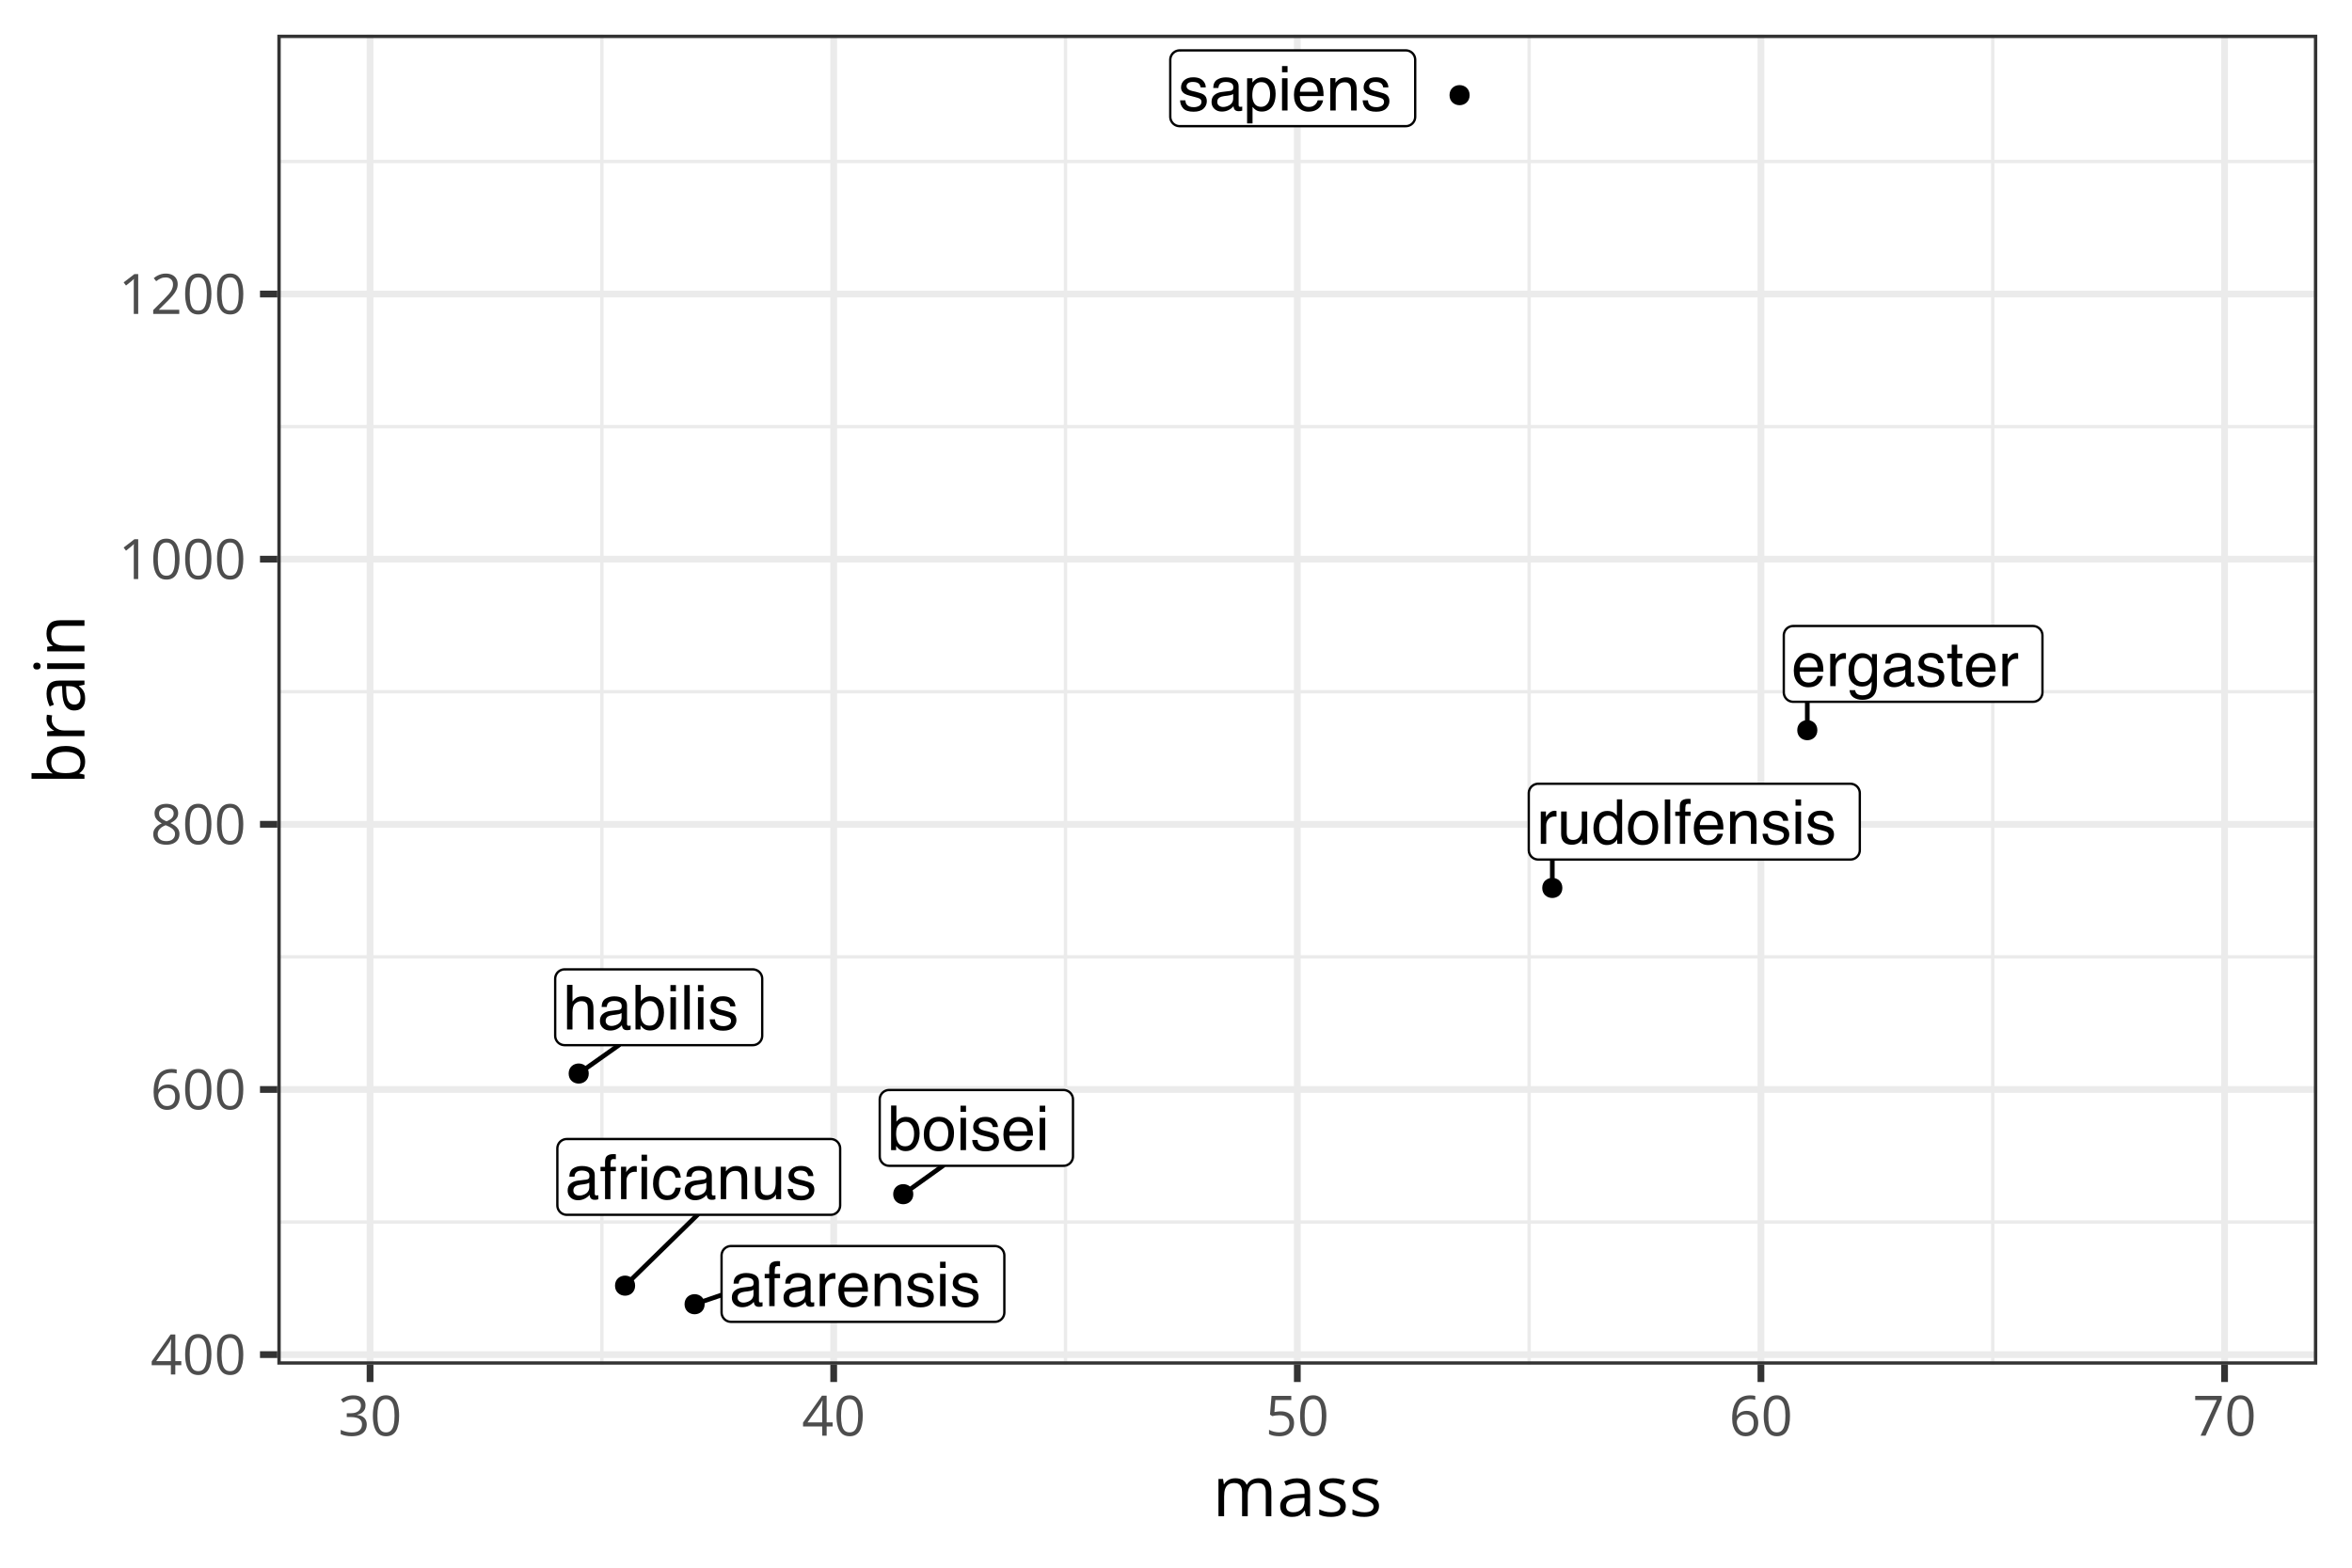 <?xml version="1.0" encoding="UTF-8"?>
<svg xmlns="http://www.w3.org/2000/svg" xmlns:xlink="http://www.w3.org/1999/xlink" width="540pt" height="360pt" viewBox="0 0 540 360" version="1.1">
<defs>
<g>
<symbol overflow="visible" id="glyph0-0">
<path style="stroke:none;" d="M 0.453 0 L 0.453 -10.203 L 8.547 -10.203 L 8.547 0 Z M 7.281 -1.281 L 7.281 -8.922 L 1.734 -8.922 L 1.734 -1.281 Z M 7.281 -1.281 "/>
</symbol>
<symbol overflow="visible" id="glyph0-1">
<path style="stroke:none;" d="M 1.875 -1.984 C 1.875 -1.617 2.004 -1.332 2.266 -1.125 C 2.535 -0.914 2.848 -0.812 3.203 -0.812 C 3.641 -0.812 4.066 -0.914 4.484 -1.125 C 5.18 -1.457 5.531 -2.008 5.531 -2.781 L 5.531 -3.781 C 5.375 -3.688 5.176 -3.602 4.938 -3.531 C 4.695 -3.469 4.461 -3.426 4.234 -3.406 L 3.469 -3.312 C 3.02 -3.25 2.68 -3.148 2.453 -3.016 C 2.066 -2.797 1.875 -2.453 1.875 -1.984 Z M 4.906 -4.5 C 5.188 -4.539 5.379 -4.66 5.484 -4.859 C 5.535 -4.973 5.562 -5.133 5.562 -5.344 C 5.562 -5.77 5.41 -6.078 5.109 -6.266 C 4.805 -6.461 4.367 -6.562 3.797 -6.562 C 3.148 -6.562 2.691 -6.383 2.422 -6.031 C 2.266 -5.832 2.164 -5.547 2.125 -5.172 L 0.953 -5.172 C 0.973 -6.086 1.27 -6.723 1.844 -7.078 C 2.414 -7.43 3.078 -7.609 3.828 -7.609 C 4.703 -7.609 5.414 -7.441 5.969 -7.109 C 6.508 -6.773 6.781 -6.258 6.781 -5.562 L 6.781 -1.281 C 6.781 -1.145 6.805 -1.035 6.859 -0.953 C 6.91 -0.879 7.02 -0.844 7.188 -0.844 C 7.25 -0.844 7.312 -0.848 7.375 -0.859 C 7.445 -0.867 7.523 -0.879 7.609 -0.891 L 7.609 0.031 C 7.41 0.094 7.258 0.129 7.156 0.141 C 7.051 0.148 6.91 0.156 6.734 0.156 C 6.305 0.156 5.992 0.004 5.797 -0.297 C 5.703 -0.461 5.633 -0.691 5.594 -0.984 C 5.332 -0.648 4.961 -0.359 4.484 -0.109 C 4.016 0.129 3.492 0.25 2.922 0.25 C 2.223 0.25 1.656 0.039 1.219 -0.375 C 0.781 -0.789 0.562 -1.316 0.562 -1.953 C 0.562 -2.641 0.773 -3.172 1.203 -3.547 C 1.641 -3.93 2.207 -4.164 2.906 -4.25 Z M 3.859 -7.609 Z M 3.859 -7.609 "/>
</symbol>
<symbol overflow="visible" id="glyph0-2">
<path style="stroke:none;" d="M 1.234 -8.562 C 1.242 -9.082 1.332 -9.461 1.5 -9.703 C 1.789 -10.129 2.352 -10.344 3.188 -10.344 C 3.27 -10.344 3.352 -10.336 3.438 -10.328 C 3.52 -10.328 3.613 -10.32 3.719 -10.312 L 3.719 -9.172 C 3.582 -9.18 3.484 -9.188 3.422 -9.188 C 3.367 -9.195 3.316 -9.203 3.266 -9.203 C 2.891 -9.203 2.664 -9.102 2.594 -8.906 C 2.52 -8.707 2.484 -8.207 2.484 -7.406 L 3.719 -7.406 L 3.719 -6.422 L 2.469 -6.422 L 2.469 0 L 1.234 0 L 1.234 -6.422 L 0.188 -6.422 L 0.188 -7.406 L 1.234 -7.406 Z M 1.234 -8.562 "/>
</symbol>
<symbol overflow="visible" id="glyph0-3">
<path style="stroke:none;" d="M 0.953 -7.438 L 2.141 -7.438 L 2.141 -6.156 C 2.234 -6.406 2.469 -6.707 2.844 -7.062 C 3.227 -7.426 3.672 -7.609 4.172 -7.609 C 4.191 -7.609 4.227 -7.602 4.281 -7.594 C 4.332 -7.594 4.426 -7.582 4.562 -7.562 L 4.562 -6.25 C 4.488 -6.258 4.422 -6.266 4.359 -6.266 C 4.297 -6.273 4.227 -6.281 4.156 -6.281 C 3.531 -6.281 3.047 -6.078 2.703 -5.672 C 2.367 -5.266 2.203 -4.801 2.203 -4.281 L 2.203 0 L 0.953 0 Z M 0.953 -7.438 "/>
</symbol>
<symbol overflow="visible" id="glyph0-4">
<path style="stroke:none;" d="M 4.016 -7.609 C 4.535 -7.609 5.047 -7.484 5.547 -7.234 C 6.047 -6.984 6.422 -6.66 6.672 -6.266 C 6.922 -5.891 7.086 -5.453 7.172 -4.953 C 7.254 -4.609 7.297 -4.062 7.297 -3.312 L 1.844 -3.312 C 1.863 -2.562 2.039 -1.957 2.375 -1.5 C 2.707 -1.039 3.223 -0.812 3.922 -0.812 C 4.578 -0.812 5.098 -1.031 5.484 -1.469 C 5.703 -1.719 5.859 -2.004 5.953 -2.328 L 7.188 -2.328 C 7.156 -2.055 7.047 -1.754 6.859 -1.422 C 6.68 -1.086 6.477 -0.812 6.25 -0.594 C 5.863 -0.227 5.395 0.02 4.844 0.156 C 4.539 0.227 4.195 0.266 3.812 0.266 C 2.895 0.266 2.113 -0.066 1.469 -0.734 C 0.82 -1.41 0.5 -2.359 0.5 -3.578 C 0.5 -4.766 0.82 -5.734 1.469 -6.484 C 2.113 -7.234 2.961 -7.609 4.016 -7.609 Z M 6 -4.312 C 5.945 -4.852 5.832 -5.285 5.656 -5.609 C 5.312 -6.211 4.738 -6.516 3.938 -6.516 C 3.363 -6.516 2.879 -6.305 2.484 -5.891 C 2.098 -5.473 1.895 -4.945 1.875 -4.312 Z M 3.891 -7.609 Z M 3.891 -7.609 "/>
</symbol>
<symbol overflow="visible" id="glyph0-5">
<path style="stroke:none;" d="M 0.922 -7.438 L 2.109 -7.438 L 2.109 -6.375 C 2.453 -6.812 2.82 -7.125 3.219 -7.312 C 3.613 -7.508 4.051 -7.609 4.531 -7.609 C 5.582 -7.609 6.297 -7.238 6.672 -6.5 C 6.879 -6.094 6.984 -5.516 6.984 -4.766 L 6.984 0 L 5.703 0 L 5.703 -4.688 C 5.703 -5.133 5.633 -5.5 5.5 -5.781 C 5.281 -6.25 4.879 -6.484 4.297 -6.484 C 4.004 -6.484 3.758 -6.453 3.562 -6.391 C 3.227 -6.285 2.93 -6.082 2.672 -5.781 C 2.461 -5.531 2.328 -5.273 2.266 -5.016 C 2.203 -4.754 2.172 -4.379 2.172 -3.891 L 2.172 0 L 0.922 0 Z M 3.859 -7.609 Z M 3.859 -7.609 "/>
</symbol>
<symbol overflow="visible" id="glyph0-6">
<path style="stroke:none;" d="M 1.656 -2.328 C 1.695 -1.91 1.801 -1.594 1.969 -1.375 C 2.281 -0.969 2.828 -0.766 3.609 -0.766 C 4.066 -0.766 4.473 -0.863 4.828 -1.062 C 5.18 -1.27 5.359 -1.582 5.359 -2 C 5.359 -2.32 5.219 -2.566 4.938 -2.734 C 4.758 -2.836 4.398 -2.957 3.859 -3.094 L 2.875 -3.344 C 2.238 -3.5 1.77 -3.672 1.469 -3.859 C 0.938 -4.203 0.672 -4.672 0.672 -5.266 C 0.672 -5.973 0.922 -6.539 1.422 -6.969 C 1.93 -7.406 2.613 -7.625 3.469 -7.625 C 4.594 -7.625 5.398 -7.297 5.891 -6.641 C 6.203 -6.223 6.352 -5.773 6.344 -5.297 L 5.172 -5.297 C 5.141 -5.578 5.035 -5.832 4.859 -6.062 C 4.578 -6.395 4.082 -6.562 3.375 -6.562 C 2.906 -6.562 2.547 -6.469 2.297 -6.281 C 2.055 -6.102 1.938 -5.867 1.938 -5.578 C 1.938 -5.254 2.098 -4.992 2.422 -4.797 C 2.598 -4.68 2.867 -4.578 3.234 -4.484 L 4.062 -4.297 C 4.957 -4.078 5.555 -3.863 5.859 -3.656 C 6.348 -3.344 6.594 -2.844 6.594 -2.156 C 6.594 -1.488 6.344 -0.914 5.844 -0.438 C 5.344 0.039 4.578 0.281 3.547 0.281 C 2.441 0.281 1.656 0.031 1.188 -0.469 C 0.727 -0.969 0.484 -1.586 0.453 -2.328 Z M 3.5 -7.609 Z M 3.5 -7.609 "/>
</symbol>
<symbol overflow="visible" id="glyph0-7">
<path style="stroke:none;" d="M 0.922 -7.406 L 2.188 -7.406 L 2.188 0 L 0.922 0 Z M 0.922 -10.203 L 2.188 -10.203 L 2.188 -8.781 L 0.922 -8.781 Z M 0.922 -10.203 "/>
</symbol>
<symbol overflow="visible" id="glyph0-8">
<path style="stroke:none;" d="M 3.781 -7.656 C 4.625 -7.656 5.305 -7.445 5.828 -7.031 C 6.348 -6.625 6.664 -5.926 6.781 -4.938 L 5.562 -4.938 C 5.488 -5.395 5.316 -5.773 5.047 -6.078 C 4.785 -6.379 4.363 -6.531 3.781 -6.531 C 2.988 -6.531 2.422 -6.141 2.078 -5.359 C 1.859 -4.859 1.75 -4.238 1.75 -3.5 C 1.75 -2.75 1.906 -2.117 2.219 -1.609 C 2.531 -1.109 3.023 -0.859 3.703 -0.859 C 4.223 -0.859 4.633 -1.016 4.938 -1.328 C 5.238 -1.648 5.445 -2.082 5.562 -2.625 L 6.781 -2.625 C 6.633 -1.645 6.285 -0.926 5.734 -0.469 C 5.18 -0.008 4.473 0.219 3.609 0.219 C 2.629 0.219 1.848 -0.133 1.266 -0.844 C 0.691 -1.562 0.406 -2.453 0.406 -3.516 C 0.406 -4.816 0.723 -5.832 1.359 -6.562 C 1.992 -7.289 2.801 -7.656 3.781 -7.656 Z M 3.594 -7.609 Z M 3.594 -7.609 "/>
</symbol>
<symbol overflow="visible" id="glyph0-9">
<path style="stroke:none;" d="M 2.172 -7.438 L 2.172 -2.5 C 2.172 -2.125 2.227 -1.812 2.344 -1.562 C 2.57 -1.125 2.988 -0.906 3.594 -0.906 C 4.457 -0.906 5.047 -1.289 5.359 -2.062 C 5.535 -2.477 5.625 -3.051 5.625 -3.781 L 5.625 -7.438 L 6.875 -7.438 L 6.875 0 L 5.688 0 L 5.703 -1.094 C 5.547 -0.812 5.348 -0.57 5.109 -0.375 C 4.629 0.008 4.051 0.203 3.375 0.203 C 2.312 0.203 1.586 -0.148 1.203 -0.859 C 0.992 -1.242 0.891 -1.75 0.891 -2.375 L 0.891 -7.438 Z M 3.875 -7.609 Z M 3.875 -7.609 "/>
</symbol>
<symbol overflow="visible" id="glyph0-10">
<path style="stroke:none;" d="M 0.922 -10.234 L 2.172 -10.234 L 2.172 -6.422 C 2.461 -6.797 2.727 -7.062 2.969 -7.219 C 3.363 -7.477 3.863 -7.609 4.469 -7.609 C 5.551 -7.609 6.285 -7.234 6.672 -6.484 C 6.879 -6.066 6.984 -5.492 6.984 -4.766 L 6.984 0 L 5.688 0 L 5.688 -4.688 C 5.688 -5.227 5.617 -5.629 5.484 -5.891 C 5.254 -6.297 4.828 -6.5 4.203 -6.5 C 3.691 -6.5 3.223 -6.316 2.797 -5.953 C 2.379 -5.598 2.172 -4.926 2.172 -3.938 L 2.172 0 L 0.922 0 Z M 0.922 -10.234 "/>
</symbol>
<symbol overflow="visible" id="glyph0-11">
<path style="stroke:none;" d="M 0.812 -10.234 L 2.031 -10.234 L 2.031 -6.531 C 2.301 -6.883 2.625 -7.156 3 -7.344 C 3.383 -7.531 3.801 -7.625 4.25 -7.625 C 5.176 -7.625 5.926 -7.305 6.5 -6.672 C 7.07 -6.035 7.359 -5.098 7.359 -3.859 C 7.359 -2.68 7.07 -1.703 6.5 -0.922 C 5.938 -0.148 5.148 0.234 4.141 0.234 C 3.578 0.234 3.102 0.098 2.719 -0.172 C 2.488 -0.336 2.238 -0.598 1.969 -0.953 L 1.969 0 L 0.812 0 Z M 4.062 -0.875 C 4.738 -0.875 5.242 -1.141 5.578 -1.672 C 5.922 -2.211 6.094 -2.922 6.094 -3.797 C 6.094 -4.578 5.922 -5.223 5.578 -5.734 C 5.242 -6.254 4.754 -6.516 4.109 -6.516 C 3.535 -6.516 3.035 -6.301 2.609 -5.875 C 2.18 -5.457 1.969 -4.766 1.969 -3.797 C 1.969 -3.098 2.055 -2.531 2.234 -2.094 C 2.555 -1.281 3.164 -0.875 4.062 -0.875 Z M 4.062 -0.875 "/>
</symbol>
<symbol overflow="visible" id="glyph0-12">
<path style="stroke:none;" d="M 0.953 -10.203 L 2.203 -10.203 L 2.203 0 L 0.953 0 Z M 0.953 -10.203 "/>
</symbol>
<symbol overflow="visible" id="glyph0-13">
<path style="stroke:none;" d="M 3.859 -0.812 C 4.691 -0.812 5.258 -1.125 5.562 -1.75 C 5.875 -2.375 6.031 -3.07 6.031 -3.844 C 6.031 -4.531 5.922 -5.094 5.703 -5.531 C 5.348 -6.219 4.738 -6.562 3.875 -6.562 C 3.113 -6.562 2.555 -6.27 2.203 -5.688 C 1.859 -5.102 1.688 -4.398 1.688 -3.578 C 1.688 -2.785 1.859 -2.125 2.203 -1.594 C 2.555 -1.07 3.109 -0.812 3.859 -0.812 Z M 3.922 -7.656 C 4.879 -7.656 5.688 -7.332 6.344 -6.688 C 7.008 -6.051 7.344 -5.113 7.344 -3.875 C 7.344 -2.676 7.051 -1.688 6.469 -0.906 C 5.883 -0.125 4.977 0.266 3.75 0.266 C 2.727 0.266 1.914 -0.078 1.312 -0.766 C 0.707 -1.461 0.406 -2.395 0.406 -3.562 C 0.406 -4.801 0.723 -5.789 1.359 -6.531 C 1.992 -7.281 2.848 -7.656 3.922 -7.656 Z M 3.875 -7.609 Z M 3.875 -7.609 "/>
</symbol>
<symbol overflow="visible" id="glyph0-14">
<path style="stroke:none;" d="M 1.703 -3.625 C 1.703 -2.832 1.867 -2.164 2.203 -1.625 C 2.547 -1.094 3.094 -0.828 3.844 -0.828 C 4.414 -0.828 4.891 -1.07 5.266 -1.562 C 5.641 -2.062 5.828 -2.781 5.828 -3.719 C 5.828 -4.656 5.633 -5.348 5.25 -5.797 C 4.863 -6.254 4.391 -6.484 3.828 -6.484 C 3.191 -6.484 2.676 -6.238 2.281 -5.75 C 1.895 -5.27 1.703 -4.562 1.703 -3.625 Z M 3.594 -7.562 C 4.156 -7.562 4.629 -7.441 5.016 -7.203 C 5.242 -7.066 5.5 -6.828 5.781 -6.484 L 5.781 -10.234 L 6.984 -10.234 L 6.984 0 L 5.859 0 L 5.859 -1.031 C 5.566 -0.57 5.219 -0.238 4.812 -0.031 C 4.414 0.164 3.961 0.266 3.453 0.266 C 2.617 0.266 1.898 -0.082 1.297 -0.781 C 0.691 -1.477 0.391 -2.406 0.391 -3.562 C 0.391 -4.645 0.664 -5.582 1.219 -6.375 C 1.77 -7.164 2.562 -7.562 3.594 -7.562 Z M 3.594 -7.562 "/>
</symbol>
<symbol overflow="visible" id="glyph0-15">
<path style="stroke:none;" d="M 3.547 -7.562 C 4.129 -7.562 4.633 -7.422 5.062 -7.141 C 5.301 -6.973 5.547 -6.734 5.797 -6.422 L 5.797 -7.359 L 6.938 -7.359 L 6.938 -0.609 C 6.938 0.336 6.801 1.082 6.531 1.625 C 6.008 2.633 5.031 3.141 3.594 3.141 C 2.789 3.141 2.113 2.957 1.562 2.594 C 1.02 2.238 0.719 1.68 0.656 0.922 L 1.922 0.922 C 1.984 1.254 2.102 1.508 2.281 1.688 C 2.562 1.969 3.004 2.109 3.609 2.109 C 4.566 2.109 5.195 1.77 5.5 1.094 C 5.676 0.695 5.754 -0.008 5.734 -1.031 C 5.484 -0.656 5.18 -0.375 4.828 -0.188 C 4.484 0 4.02 0.094 3.438 0.094 C 2.633 0.094 1.93 -0.191 1.328 -0.766 C 0.723 -1.336 0.422 -2.285 0.422 -3.609 C 0.422 -4.848 0.723 -5.816 1.328 -6.516 C 1.941 -7.211 2.68 -7.562 3.547 -7.562 Z M 5.797 -3.75 C 5.797 -4.664 5.602 -5.348 5.219 -5.797 C 4.844 -6.242 4.359 -6.469 3.766 -6.469 C 2.891 -6.469 2.289 -6.055 1.969 -5.234 C 1.789 -4.785 1.703 -4.207 1.703 -3.5 C 1.703 -2.664 1.875 -2.031 2.219 -1.594 C 2.562 -1.156 3.02 -0.938 3.594 -0.938 C 4.488 -0.938 5.117 -1.336 5.484 -2.141 C 5.691 -2.598 5.797 -3.133 5.797 -3.75 Z M 3.688 -7.609 Z M 3.688 -7.609 "/>
</symbol>
<symbol overflow="visible" id="glyph0-16">
<path style="stroke:none;" d="M 1.172 -9.516 L 2.438 -9.516 L 2.438 -7.438 L 3.609 -7.438 L 3.609 -6.422 L 2.438 -6.422 L 2.438 -1.562 C 2.438 -1.301 2.52 -1.129 2.688 -1.047 C 2.789 -0.992 2.957 -0.969 3.188 -0.969 C 3.238 -0.969 3.301 -0.969 3.375 -0.969 C 3.445 -0.969 3.523 -0.973 3.609 -0.984 L 3.609 0 C 3.473 0.039 3.328 0.07 3.172 0.094 C 3.016 0.113 2.848 0.125 2.672 0.125 C 2.086 0.125 1.691 -0.023 1.484 -0.328 C 1.273 -0.629 1.172 -1.02 1.172 -1.5 L 1.172 -6.422 L 0.156 -6.422 L 0.156 -7.438 L 1.172 -7.438 Z M 1.172 -9.516 "/>
</symbol>
<symbol overflow="visible" id="glyph0-17">
<path style="stroke:none;" d="M 4.047 -0.844 C 4.629 -0.844 5.113 -1.086 5.5 -1.578 C 5.895 -2.066 6.094 -2.797 6.094 -3.766 C 6.094 -4.359 6.004 -4.867 5.828 -5.297 C 5.504 -6.109 4.91 -6.516 4.047 -6.516 C 3.18 -6.516 2.594 -6.082 2.281 -5.219 C 2.102 -4.758 2.016 -4.172 2.016 -3.453 C 2.016 -2.879 2.102 -2.395 2.281 -2 C 2.602 -1.227 3.191 -0.844 4.047 -0.844 Z M 0.812 -7.406 L 2.031 -7.406 L 2.031 -6.422 C 2.281 -6.754 2.555 -7.016 2.859 -7.203 C 3.273 -7.473 3.77 -7.609 4.344 -7.609 C 5.188 -7.609 5.898 -7.285 6.484 -6.641 C 7.066 -5.992 7.359 -5.07 7.359 -3.875 C 7.359 -2.258 6.938 -1.102 6.094 -0.406 C 5.562 0.031 4.938 0.25 4.219 0.25 C 3.656 0.25 3.188 0.125 2.812 -0.125 C 2.594 -0.258 2.344 -0.492 2.062 -0.828 L 2.062 2.969 L 0.812 2.969 Z M 0.812 -7.406 "/>
</symbol>
<symbol overflow="visible" id="glyph1-0">
<path style="stroke:none;" d=""/>
</symbol>
<symbol overflow="visible" id="glyph1-1">
<path style="stroke:none;" d="M 7.078 -2.125 L 5.703 -2.125 L 5.703 0 L 4.688 0 L 4.688 -2.125 L 0.281 -2.125 L 0.281 -3 L 4.625 -9.188 L 5.703 -9.188 L 5.703 -3.062 L 7.078 -3.062 Z M 4.688 -3.062 L 4.688 -6.047 C 4.688 -6.273 4.688 -6.477 4.688 -6.656 C 4.695 -6.844 4.707 -7.016 4.719 -7.172 C 4.727 -7.336 4.734 -7.492 4.734 -7.641 C 4.742 -7.785 4.75 -7.93 4.75 -8.078 L 4.703 -8.078 C 4.629 -7.91 4.539 -7.734 4.438 -7.547 C 4.332 -7.359 4.227 -7.191 4.125 -7.047 L 1.312 -3.062 Z M 4.688 -3.062 "/>
</symbol>
<symbol overflow="visible" id="glyph1-2">
<path style="stroke:none;" d="M 6.672 -4.578 C 6.672 -3.836 6.613 -3.176 6.5 -2.594 C 6.383 -2.008 6.207 -1.516 5.969 -1.109 C 5.727 -0.703 5.414 -0.395 5.031 -0.188 C 4.645 0.02 4.188 0.125 3.656 0.125 C 2.969 0.125 2.398 -0.055 1.953 -0.422 C 1.516 -0.797 1.188 -1.332 0.969 -2.031 C 0.75 -2.738 0.641 -3.586 0.641 -4.578 C 0.641 -5.555 0.738 -6.395 0.938 -7.094 C 1.133 -7.789 1.453 -8.328 1.891 -8.703 C 2.336 -9.086 2.926 -9.281 3.656 -9.281 C 4.344 -9.281 4.906 -9.094 5.344 -8.719 C 5.789 -8.344 6.125 -7.805 6.344 -7.109 C 6.562 -6.41 6.672 -5.566 6.672 -4.578 Z M 1.688 -4.578 C 1.688 -3.734 1.75 -3.023 1.875 -2.453 C 2.008 -1.891 2.219 -1.469 2.5 -1.188 C 2.789 -0.906 3.176 -0.766 3.656 -0.766 C 4.125 -0.766 4.5 -0.898 4.781 -1.172 C 5.07 -1.453 5.285 -1.875 5.422 -2.438 C 5.555 -3.008 5.625 -3.723 5.625 -4.578 C 5.625 -5.422 5.555 -6.125 5.422 -6.688 C 5.297 -7.25 5.086 -7.672 4.797 -7.953 C 4.516 -8.242 4.133 -8.391 3.656 -8.391 C 3.176 -8.391 2.789 -8.242 2.5 -7.953 C 2.207 -7.672 2 -7.25 1.875 -6.688 C 1.75 -6.125 1.688 -5.422 1.688 -4.578 Z M 1.688 -4.578 "/>
</symbol>
<symbol overflow="visible" id="glyph1-3">
<path style="stroke:none;" d="M 0.719 -3.906 C 0.719 -4.457 0.754 -4.992 0.828 -5.516 C 0.91 -6.047 1.039 -6.535 1.219 -6.984 C 1.406 -7.43 1.656 -7.828 1.969 -8.172 C 2.289 -8.516 2.688 -8.781 3.156 -8.969 C 3.633 -9.164 4.207 -9.266 4.875 -9.266 C 5.062 -9.266 5.258 -9.254 5.469 -9.234 C 5.688 -9.211 5.867 -9.18 6.016 -9.141 L 6.016 -8.25 C 5.859 -8.301 5.68 -8.336 5.484 -8.359 C 5.285 -8.391 5.086 -8.406 4.891 -8.406 C 4.109 -8.406 3.492 -8.234 3.047 -7.891 C 2.609 -7.555 2.289 -7.102 2.094 -6.531 C 1.906 -5.957 1.797 -5.312 1.766 -4.594 L 1.828 -4.594 C 1.961 -4.801 2.129 -4.988 2.328 -5.156 C 2.523 -5.32 2.766 -5.453 3.047 -5.547 C 3.336 -5.648 3.672 -5.703 4.047 -5.703 C 4.578 -5.703 5.039 -5.594 5.438 -5.375 C 5.844 -5.164 6.156 -4.852 6.375 -4.438 C 6.594 -4.02 6.703 -3.52 6.703 -2.938 C 6.703 -2.312 6.582 -1.77 6.344 -1.312 C 6.113 -0.852 5.781 -0.5 5.344 -0.25 C 4.914 0 4.406 0.125 3.812 0.125 C 3.363 0.125 2.953 0.039 2.578 -0.125 C 2.203 -0.301 1.875 -0.555 1.594 -0.891 C 1.32 -1.234 1.109 -1.656 0.953 -2.156 C 0.797 -2.656 0.719 -3.238 0.719 -3.906 Z M 3.797 -0.75 C 4.367 -0.75 4.82 -0.93 5.156 -1.297 C 5.5 -1.66 5.672 -2.207 5.672 -2.938 C 5.672 -3.539 5.52 -4.016 5.219 -4.359 C 4.914 -4.711 4.457 -4.891 3.844 -4.891 C 3.426 -4.891 3.062 -4.801 2.75 -4.625 C 2.445 -4.457 2.207 -4.238 2.031 -3.969 C 1.863 -3.707 1.781 -3.441 1.781 -3.172 C 1.781 -2.898 1.82 -2.617 1.906 -2.328 C 1.988 -2.047 2.113 -1.785 2.281 -1.547 C 2.445 -1.305 2.656 -1.113 2.906 -0.969 C 3.156 -0.82 3.453 -0.75 3.797 -0.75 Z M 3.797 -0.75 "/>
</symbol>
<symbol overflow="visible" id="glyph1-4">
<path style="stroke:none;" d="M 3.656 -9.266 C 4.176 -9.266 4.641 -9.18 5.047 -9.016 C 5.461 -8.848 5.785 -8.602 6.016 -8.281 C 6.242 -7.957 6.359 -7.562 6.359 -7.094 C 6.359 -6.719 6.273 -6.391 6.109 -6.109 C 5.953 -5.836 5.738 -5.598 5.469 -5.391 C 5.195 -5.191 4.898 -5.008 4.578 -4.844 C 4.961 -4.664 5.312 -4.461 5.625 -4.234 C 5.945 -4.016 6.195 -3.75 6.375 -3.438 C 6.562 -3.133 6.656 -2.773 6.656 -2.359 C 6.656 -1.848 6.531 -1.406 6.281 -1.031 C 6.031 -0.656 5.68 -0.367 5.234 -0.172 C 4.797 0.023 4.273 0.125 3.672 0.125 C 3.023 0.125 2.473 0.031 2.016 -0.156 C 1.566 -0.352 1.223 -0.633 0.984 -1 C 0.754 -1.363 0.641 -1.801 0.641 -2.312 C 0.641 -2.738 0.727 -3.102 0.906 -3.406 C 1.094 -3.719 1.332 -3.988 1.625 -4.219 C 1.914 -4.445 2.238 -4.633 2.594 -4.781 C 2.289 -4.945 2.008 -5.133 1.75 -5.344 C 1.5 -5.562 1.301 -5.812 1.156 -6.094 C 1.008 -6.383 0.938 -6.719 0.938 -7.094 C 0.938 -7.562 1.051 -7.957 1.281 -8.281 C 1.52 -8.602 1.844 -8.848 2.25 -9.016 C 2.664 -9.18 3.133 -9.266 3.656 -9.266 Z M 1.656 -2.312 C 1.656 -1.844 1.82 -1.457 2.156 -1.156 C 2.488 -0.852 2.988 -0.703 3.656 -0.703 C 4.281 -0.703 4.766 -0.852 5.109 -1.156 C 5.461 -1.457 5.641 -1.852 5.641 -2.344 C 5.641 -2.656 5.555 -2.926 5.391 -3.156 C 5.234 -3.383 5.008 -3.586 4.719 -3.766 C 4.426 -3.953 4.082 -4.125 3.688 -4.281 L 3.469 -4.359 C 3.082 -4.203 2.754 -4.023 2.484 -3.828 C 2.223 -3.629 2.02 -3.406 1.875 -3.156 C 1.727 -2.914 1.656 -2.633 1.656 -2.312 Z M 3.641 -8.422 C 3.148 -8.422 2.75 -8.301 2.438 -8.062 C 2.125 -7.82 1.969 -7.484 1.969 -7.047 C 1.969 -6.734 2.039 -6.469 2.188 -6.25 C 2.344 -6.031 2.551 -5.844 2.812 -5.688 C 3.07 -5.531 3.363 -5.383 3.688 -5.25 C 4.008 -5.383 4.289 -5.531 4.531 -5.688 C 4.781 -5.852 4.973 -6.047 5.109 -6.266 C 5.254 -6.484 5.328 -6.742 5.328 -7.047 C 5.328 -7.492 5.172 -7.832 4.859 -8.062 C 4.555 -8.301 4.148 -8.422 3.641 -8.422 Z M 3.641 -8.422 "/>
</symbol>
<symbol overflow="visible" id="glyph1-5">
<path style="stroke:none;" d="M 4.5 0 L 3.484 0 L 3.484 -6.469 C 3.484 -6.719 3.484 -6.93 3.484 -7.109 C 3.484 -7.285 3.484 -7.445 3.484 -7.594 C 3.492 -7.738 3.508 -7.891 3.531 -8.047 C 3.395 -7.91 3.27 -7.797 3.156 -7.703 C 3.051 -7.609 2.914 -7.492 2.75 -7.359 L 1.703 -6.516 L 1.156 -7.234 L 3.625 -9.141 L 4.5 -9.141 Z M 4.5 0 "/>
</symbol>
<symbol overflow="visible" id="glyph1-6">
<path style="stroke:none;" d="M 6.609 0 L 0.625 0 L 0.625 -0.875 L 3.078 -3.344 C 3.523 -3.801 3.906 -4.207 4.219 -4.562 C 4.531 -4.926 4.766 -5.281 4.922 -5.625 C 5.086 -5.977 5.172 -6.363 5.172 -6.781 C 5.172 -7.289 5.016 -7.68 4.703 -7.953 C 4.398 -8.234 4 -8.375 3.5 -8.375 C 3.062 -8.375 2.676 -8.297 2.344 -8.141 C 2.008 -7.992 1.664 -7.785 1.312 -7.516 L 0.75 -8.203 C 0.988 -8.41 1.25 -8.594 1.531 -8.75 C 1.82 -8.906 2.129 -9.031 2.453 -9.125 C 2.785 -9.219 3.133 -9.266 3.5 -9.266 C 4.062 -9.266 4.547 -9.164 4.953 -8.969 C 5.367 -8.77 5.688 -8.488 5.906 -8.125 C 6.133 -7.77 6.25 -7.344 6.25 -6.844 C 6.25 -6.363 6.148 -5.914 5.953 -5.5 C 5.766 -5.082 5.492 -4.672 5.141 -4.266 C 4.797 -3.859 4.395 -3.426 3.938 -2.969 L 1.953 -1 L 1.953 -0.953 L 6.609 -0.953 Z M 6.609 0 "/>
</symbol>
<symbol overflow="visible" id="glyph1-7">
<path style="stroke:none;" d="M 6.281 -7 C 6.281 -6.594 6.203 -6.238 6.047 -5.938 C 5.891 -5.645 5.664 -5.398 5.375 -5.203 C 5.094 -5.016 4.758 -4.883 4.375 -4.812 L 4.375 -4.766 C 5.102 -4.672 5.648 -4.438 6.016 -4.062 C 6.379 -3.688 6.562 -3.195 6.562 -2.594 C 6.562 -2.062 6.438 -1.586 6.188 -1.172 C 5.938 -0.766 5.555 -0.445 5.047 -0.219 C 4.535 0.008 3.883 0.125 3.094 0.125 C 2.613 0.125 2.164 0.082 1.75 0 C 1.344 -0.07 0.953 -0.195 0.578 -0.375 L 0.578 -1.344 C 0.953 -1.156 1.363 -1.008 1.812 -0.906 C 2.258 -0.801 2.691 -0.75 3.109 -0.75 C 3.941 -0.75 4.539 -0.914 4.906 -1.25 C 5.281 -1.582 5.469 -2.035 5.469 -2.609 C 5.469 -3.004 5.363 -3.32 5.156 -3.562 C 4.945 -3.812 4.648 -3.992 4.266 -4.109 C 3.879 -4.223 3.414 -4.281 2.875 -4.281 L 1.969 -4.281 L 1.969 -5.156 L 2.891 -5.156 C 3.379 -5.156 3.797 -5.227 4.141 -5.375 C 4.492 -5.52 4.758 -5.723 4.938 -5.984 C 5.125 -6.254 5.219 -6.57 5.219 -6.938 C 5.219 -7.395 5.062 -7.75 4.75 -8 C 4.438 -8.258 4.02 -8.391 3.5 -8.391 C 3.164 -8.391 2.863 -8.352 2.594 -8.281 C 2.332 -8.219 2.082 -8.125 1.844 -8 C 1.613 -7.883 1.383 -7.754 1.156 -7.609 L 0.625 -8.312 C 0.957 -8.57 1.363 -8.797 1.844 -8.984 C 2.32 -9.172 2.867 -9.266 3.484 -9.266 C 4.41 -9.266 5.109 -9.051 5.578 -8.625 C 6.047 -8.195 6.281 -7.656 6.281 -7 Z M 6.281 -7 "/>
</symbol>
<symbol overflow="visible" id="glyph1-8">
<path style="stroke:none;" d="M 3.516 -5.594 C 4.141 -5.594 4.68 -5.484 5.141 -5.266 C 5.598 -5.055 5.953 -4.75 6.203 -4.344 C 6.453 -3.945 6.578 -3.469 6.578 -2.906 C 6.578 -2.281 6.441 -1.738 6.172 -1.281 C 5.898 -0.832 5.508 -0.484 5 -0.234 C 4.5 0.004 3.895 0.125 3.188 0.125 C 2.707 0.125 2.266 0.082 1.859 0 C 1.453 -0.082 1.109 -0.207 0.828 -0.375 L 0.828 -1.359 C 1.129 -1.18 1.492 -1.035 1.922 -0.922 C 2.359 -0.816 2.781 -0.766 3.188 -0.766 C 3.656 -0.766 4.062 -0.836 4.406 -0.984 C 4.758 -1.129 5.031 -1.352 5.219 -1.656 C 5.414 -1.957 5.516 -2.336 5.516 -2.797 C 5.516 -3.41 5.328 -3.879 4.953 -4.203 C 4.578 -4.535 3.988 -4.703 3.188 -4.703 C 2.926 -4.703 2.641 -4.68 2.328 -4.641 C 2.023 -4.598 1.773 -4.551 1.578 -4.5 L 1.047 -4.844 L 1.406 -9.141 L 5.938 -9.141 L 5.938 -8.188 L 2.281 -8.188 L 2.062 -5.438 C 2.219 -5.469 2.422 -5.5 2.672 -5.531 C 2.922 -5.57 3.203 -5.594 3.516 -5.594 Z M 3.516 -5.594 "/>
</symbol>
<symbol overflow="visible" id="glyph1-9">
<path style="stroke:none;" d="M 1.812 0 L 5.562 -8.188 L 0.578 -8.188 L 0.578 -9.141 L 6.672 -9.141 L 6.672 -8.328 L 2.953 0 Z M 1.812 0 "/>
</symbol>
<symbol overflow="visible" id="glyph2-0">
<path style="stroke:none;" d=""/>
</symbol>
<symbol overflow="visible" id="glyph2-1">
<path style="stroke:none;" d="M 10.672 -8.719 C 11.609 -8.719 12.316 -8.473 12.797 -7.984 C 13.273 -7.492 13.516 -6.703 13.516 -5.609 L 13.516 0 L 12.234 0 L 12.234 -5.547 C 12.234 -6.242 12.082 -6.766 11.781 -7.109 C 11.488 -7.453 11.047 -7.625 10.453 -7.625 C 9.629 -7.625 9.031 -7.383 8.656 -6.906 C 8.281 -6.426 8.094 -5.723 8.094 -4.797 L 8.094 0 L 6.797 0 L 6.797 -5.547 C 6.797 -6.016 6.727 -6.398 6.594 -6.703 C 6.469 -7.016 6.27 -7.242 6 -7.391 C 5.738 -7.547 5.41 -7.625 5.016 -7.625 C 4.441 -7.625 3.984 -7.504 3.641 -7.266 C 3.297 -7.035 3.047 -6.691 2.891 -6.234 C 2.742 -5.773 2.672 -5.207 2.672 -4.531 L 2.672 0 L 1.375 0 L 1.375 -8.562 L 2.422 -8.562 L 2.609 -7.359 L 2.688 -7.359 C 2.852 -7.648 3.066 -7.895 3.328 -8.094 C 3.586 -8.301 3.879 -8.457 4.203 -8.562 C 4.523 -8.664 4.867 -8.719 5.234 -8.719 C 5.891 -8.719 6.438 -8.598 6.875 -8.359 C 7.312 -8.117 7.629 -7.75 7.828 -7.25 L 7.906 -7.25 C 8.188 -7.75 8.57 -8.117 9.062 -8.359 C 9.551 -8.598 10.086 -8.719 10.672 -8.719 Z M 10.672 -8.719 "/>
</symbol>
<symbol overflow="visible" id="glyph2-2">
<path style="stroke:none;" d="M 4.578 -8.703 C 5.598 -8.703 6.352 -8.473 6.844 -8.016 C 7.344 -7.555 7.594 -6.828 7.594 -5.828 L 7.594 0 L 6.641 0 L 6.391 -1.266 L 6.328 -1.266 C 6.086 -0.953 5.836 -0.691 5.578 -0.484 C 5.316 -0.273 5.016 -0.113 4.672 0 C 4.336 0.102 3.922 0.156 3.422 0.156 C 2.898 0.156 2.438 0.066 2.031 -0.109 C 1.633 -0.297 1.316 -0.57 1.078 -0.938 C 0.848 -1.312 0.734 -1.785 0.734 -2.359 C 0.734 -3.211 1.07 -3.867 1.75 -4.328 C 2.426 -4.785 3.457 -5.035 4.844 -5.078 L 6.328 -5.141 L 6.328 -5.656 C 6.328 -6.395 6.164 -6.91 5.844 -7.203 C 5.531 -7.504 5.082 -7.656 4.5 -7.656 C 4.051 -7.656 3.625 -7.586 3.219 -7.453 C 2.812 -7.328 2.426 -7.176 2.062 -7 L 1.672 -7.984 C 2.055 -8.18 2.5 -8.348 3 -8.484 C 3.5 -8.629 4.023 -8.703 4.578 -8.703 Z M 6.312 -4.219 L 5 -4.172 C 3.938 -4.129 3.188 -3.953 2.75 -3.641 C 2.312 -3.336 2.094 -2.906 2.094 -2.344 C 2.094 -1.852 2.238 -1.488 2.531 -1.25 C 2.832 -1.02 3.227 -0.906 3.719 -0.906 C 4.477 -0.906 5.098 -1.113 5.578 -1.531 C 6.066 -1.957 6.312 -2.594 6.312 -3.438 Z M 6.312 -4.219 "/>
</symbol>
<symbol overflow="visible" id="glyph2-3">
<path style="stroke:none;" d="M 6.906 -2.344 C 6.906 -1.801 6.77 -1.344 6.5 -0.969 C 6.227 -0.594 5.836 -0.312 5.328 -0.125 C 4.816 0.062 4.211 0.156 3.516 0.156 C 2.91 0.156 2.391 0.109 1.953 0.016 C 1.516 -0.078 1.133 -0.211 0.812 -0.391 L 0.812 -1.578 C 1.156 -1.41 1.566 -1.254 2.047 -1.109 C 2.535 -0.973 3.035 -0.906 3.547 -0.906 C 4.285 -0.906 4.82 -1.023 5.156 -1.266 C 5.488 -1.504 5.656 -1.828 5.656 -2.234 C 5.656 -2.473 5.586 -2.68 5.453 -2.859 C 5.316 -3.035 5.094 -3.207 4.781 -3.375 C 4.469 -3.551 4.035 -3.738 3.484 -3.938 C 2.941 -4.145 2.469 -4.352 2.062 -4.562 C 1.664 -4.77 1.359 -5.02 1.141 -5.312 C 0.93 -5.613 0.828 -6 0.828 -6.469 C 0.828 -7.195 1.117 -7.754 1.703 -8.141 C 2.285 -8.523 3.055 -8.719 4.016 -8.719 C 4.523 -8.719 5.004 -8.664 5.453 -8.562 C 5.91 -8.469 6.332 -8.332 6.719 -8.156 L 6.281 -7.125 C 5.926 -7.27 5.547 -7.395 5.141 -7.5 C 4.742 -7.602 4.336 -7.656 3.922 -7.656 C 3.328 -7.656 2.867 -7.555 2.547 -7.359 C 2.223 -7.16 2.062 -6.891 2.062 -6.547 C 2.062 -6.285 2.133 -6.066 2.281 -5.891 C 2.438 -5.723 2.676 -5.562 3 -5.406 C 3.332 -5.258 3.766 -5.082 4.297 -4.875 C 4.836 -4.676 5.301 -4.473 5.688 -4.266 C 6.082 -4.055 6.383 -3.801 6.594 -3.5 C 6.801 -3.195 6.906 -2.812 6.906 -2.344 Z M 6.906 -2.344 "/>
</symbol>
<symbol overflow="visible" id="glyph3-0">
<path style="stroke:none;" d=""/>
</symbol>
<symbol overflow="visible" id="glyph3-1">
<path style="stroke:none;" d="M -12.156 -2.672 L -9.125 -2.672 C -8.77 -2.672 -8.426 -2.66 -8.094 -2.641 C -7.77 -2.617 -7.52 -2.602 -7.344 -2.594 L -7.344 -2.672 C -7.727 -2.898 -8.051 -3.234 -8.312 -3.672 C -8.582 -4.117 -8.719 -4.688 -8.719 -5.375 C -8.719 -6.445 -8.344 -7.301 -7.594 -7.938 C -6.852 -8.582 -5.754 -8.906 -4.297 -8.906 C -3.328 -8.906 -2.508 -8.758 -1.844 -8.469 C -1.188 -8.176 -0.688 -7.766 -0.344 -7.234 C -0.008 -6.703 0.156 -6.07 0.156 -5.344 C 0.156 -4.664 0.031 -4.109 -0.219 -3.672 C -0.477 -3.242 -0.789 -2.91 -1.156 -2.672 L -1.156 -2.578 L 0 -2.312 L 0 -1.375 L -12.156 -1.375 Z M -7.625 -5.172 C -7.625 -4.547 -7.504 -4.051 -7.266 -3.688 C -7.023 -3.32 -6.66 -3.062 -6.172 -2.906 C -5.68 -2.75 -5.066 -2.672 -4.328 -2.672 L -4.25 -2.672 C -3.176 -2.672 -2.352 -2.848 -1.781 -3.203 C -1.207 -3.566 -0.922 -4.223 -0.922 -5.172 C -0.922 -5.961 -1.211 -6.555 -1.797 -6.953 C -2.379 -7.359 -3.211 -7.562 -4.297 -7.562 C -5.398 -7.562 -6.227 -7.363 -6.781 -6.969 C -7.344 -6.57 -7.625 -5.973 -7.625 -5.172 Z M -7.625 -5.172 "/>
</symbol>
<symbol overflow="visible" id="glyph3-2">
<path style="stroke:none;" d="M -8.719 -5.266 C -8.719 -5.43 -8.707 -5.609 -8.688 -5.797 C -8.676 -5.984 -8.656 -6.148 -8.625 -6.297 L -7.422 -6.141 C -7.453 -5.992 -7.477 -5.832 -7.5 -5.656 C -7.52 -5.488 -7.531 -5.332 -7.531 -5.188 C -7.531 -4.844 -7.461 -4.516 -7.328 -4.203 C -7.191 -3.898 -6.992 -3.633 -6.734 -3.406 C -6.473 -3.176 -6.16 -2.992 -5.797 -2.859 C -5.441 -2.734 -5.039 -2.672 -4.594 -2.672 L 0 -2.672 L 0 -1.375 L -8.562 -1.375 L -8.562 -2.453 L -6.984 -2.594 L -6.984 -2.641 C -7.305 -2.816 -7.598 -3.031 -7.859 -3.281 C -8.117 -3.531 -8.328 -3.82 -8.484 -4.156 C -8.641 -4.488 -8.719 -4.859 -8.719 -5.266 Z M -8.719 -5.266 "/>
</symbol>
<symbol overflow="visible" id="glyph3-3">
<path style="stroke:none;" d="M -8.703 -4.578 C -8.703 -5.598 -8.473 -6.352 -8.016 -6.844 C -7.555 -7.344 -6.828 -7.594 -5.828 -7.594 L 0 -7.594 L 0 -6.641 L -1.266 -6.391 L -1.266 -6.328 C -0.953 -6.086 -0.691 -5.836 -0.484 -5.578 C -0.273 -5.316 -0.113 -5.016 0 -4.672 C 0.102 -4.336 0.156 -3.922 0.156 -3.422 C 0.156 -2.898 0.066 -2.438 -0.109 -2.031 C -0.297 -1.633 -0.57 -1.316 -0.938 -1.078 C -1.312 -0.848 -1.785 -0.734 -2.359 -0.734 C -3.211 -0.734 -3.867 -1.07 -4.328 -1.75 C -4.785 -2.426 -5.035 -3.457 -5.078 -4.844 L -5.141 -6.328 L -5.656 -6.328 C -6.395 -6.328 -6.91 -6.164 -7.203 -5.844 C -7.504 -5.531 -7.656 -5.082 -7.656 -4.5 C -7.656 -4.051 -7.586 -3.625 -7.453 -3.219 C -7.328 -2.812 -7.176 -2.426 -7 -2.062 L -7.984 -1.672 C -8.18 -2.055 -8.348 -2.5 -8.484 -3 C -8.629 -3.5 -8.703 -4.023 -8.703 -4.578 Z M -4.219 -6.312 L -4.172 -5 C -4.129 -3.938 -3.953 -3.188 -3.641 -2.75 C -3.336 -2.312 -2.906 -2.094 -2.344 -2.094 C -1.852 -2.094 -1.488 -2.238 -1.25 -2.531 C -1.02 -2.832 -0.906 -3.227 -0.906 -3.719 C -0.906 -4.477 -1.113 -5.098 -1.531 -5.578 C -1.957 -6.066 -2.594 -6.312 -3.438 -6.312 Z M -4.219 -6.312 "/>
</symbol>
<symbol overflow="visible" id="glyph3-4">
<path style="stroke:none;" d="M -8.562 -2.672 L 0 -2.672 L 0 -1.375 L -8.562 -1.375 Z M -11.766 -2.031 C -11.766 -2.25 -11.695 -2.43 -11.562 -2.578 C -11.426 -2.734 -11.211 -2.812 -10.922 -2.812 C -10.629 -2.812 -10.41 -2.734 -10.266 -2.578 C -10.129 -2.43 -10.062 -2.25 -10.062 -2.031 C -10.062 -1.812 -10.129 -1.625 -10.266 -1.469 C -10.41 -1.32 -10.629 -1.25 -10.922 -1.25 C -11.211 -1.25 -11.426 -1.32 -11.562 -1.469 C -11.695 -1.625 -11.766 -1.812 -11.766 -2.031 Z M -11.766 -2.031 "/>
</symbol>
<symbol overflow="visible" id="glyph3-5">
<path style="stroke:none;" d="M -8.719 -5.422 C -8.719 -6.441 -8.469 -7.211 -7.969 -7.734 C -7.477 -8.254 -6.68 -8.516 -5.578 -8.516 L 0 -8.516 L 0 -7.234 L -5.5 -7.234 C -6.207 -7.234 -6.738 -7.066 -7.094 -6.734 C -7.445 -6.41 -7.625 -5.914 -7.625 -5.25 C -7.625 -4.301 -7.352 -3.633 -6.812 -3.25 C -6.281 -2.863 -5.504 -2.672 -4.484 -2.672 L 0 -2.672 L 0 -1.375 L -8.562 -1.375 L -8.562 -2.422 L -7.328 -2.609 L -7.328 -2.688 C -7.629 -2.863 -7.883 -3.094 -8.094 -3.375 C -8.301 -3.656 -8.457 -3.969 -8.562 -4.312 C -8.664 -4.664 -8.719 -5.035 -8.719 -5.422 Z M -8.719 -5.422 "/>
</symbol>
</g>
<clipPath id="clip1">
  <path d="M 63.676 7.969 L 532.027 7.969 L 532.027 313.379 L 63.676 313.379 Z M 63.676 7.969 "/>
</clipPath>
<clipPath id="clip2">
  <path d="M 63.676 280 L 532.027 280 L 532.027 282 L 63.676 282 Z M 63.676 280 "/>
</clipPath>
<clipPath id="clip3">
  <path d="M 63.676 219 L 532.027 219 L 532.027 221 L 63.676 221 Z M 63.676 219 "/>
</clipPath>
<clipPath id="clip4">
  <path d="M 63.676 158 L 532.027 158 L 532.027 160 L 63.676 160 Z M 63.676 158 "/>
</clipPath>
<clipPath id="clip5">
  <path d="M 63.676 97 L 532.027 97 L 532.027 99 L 63.676 99 Z M 63.676 97 "/>
</clipPath>
<clipPath id="clip6">
  <path d="M 63.676 36 L 532.027 36 L 532.027 38 L 63.676 38 Z M 63.676 36 "/>
</clipPath>
<clipPath id="clip7">
  <path d="M 137 7.969 L 139 7.969 L 139 313.379 L 137 313.379 Z M 137 7.969 "/>
</clipPath>
<clipPath id="clip8">
  <path d="M 244 7.969 L 246 7.969 L 246 313.379 L 244 313.379 Z M 244 7.969 "/>
</clipPath>
<clipPath id="clip9">
  <path d="M 350 7.969 L 352 7.969 L 352 313.379 L 350 313.379 Z M 350 7.969 "/>
</clipPath>
<clipPath id="clip10">
  <path d="M 457 7.969 L 458 7.969 L 458 313.379 L 457 313.379 Z M 457 7.969 "/>
</clipPath>
<clipPath id="clip11">
  <path d="M 63.676 310 L 532.027 310 L 532.027 312 L 63.676 312 Z M 63.676 310 "/>
</clipPath>
<clipPath id="clip12">
  <path d="M 63.676 249 L 532.027 249 L 532.027 251 L 63.676 251 Z M 63.676 249 "/>
</clipPath>
<clipPath id="clip13">
  <path d="M 63.676 188 L 532.027 188 L 532.027 191 L 63.676 191 Z M 63.676 188 "/>
</clipPath>
<clipPath id="clip14">
  <path d="M 63.676 127 L 532.027 127 L 532.027 130 L 63.676 130 Z M 63.676 127 "/>
</clipPath>
<clipPath id="clip15">
  <path d="M 63.676 66 L 532.027 66 L 532.027 69 L 63.676 69 Z M 63.676 66 "/>
</clipPath>
<clipPath id="clip16">
  <path d="M 84 7.969 L 86 7.969 L 86 313.379 L 84 313.379 Z M 84 7.969 "/>
</clipPath>
<clipPath id="clip17">
  <path d="M 190 7.969 L 193 7.969 L 193 313.379 L 190 313.379 Z M 190 7.969 "/>
</clipPath>
<clipPath id="clip18">
  <path d="M 297 7.969 L 299 7.969 L 299 313.379 L 297 313.379 Z M 297 7.969 "/>
</clipPath>
<clipPath id="clip19">
  <path d="M 403 7.969 L 406 7.969 L 406 313.379 L 403 313.379 Z M 403 7.969 "/>
</clipPath>
<clipPath id="clip20">
  <path d="M 509 7.969 L 512 7.969 L 512 313.379 L 509 313.379 Z M 509 7.969 "/>
</clipPath>
<clipPath id="clip21">
  <path d="M 63.676 7.969 L 532.027 7.969 L 532.027 313.379 L 63.676 313.379 Z M 63.676 7.969 "/>
</clipPath>
</defs>
<g id="surface129">
<rect x="0" y="0" width="540" height="360" style="fill:rgb(100%,100%,100%);fill-opacity:1;stroke:none;"/>
<rect x="0" y="0" width="540" height="360" style="fill:rgb(100%,100%,100%);fill-opacity:1;stroke:none;"/>
<path style="fill:none;stroke-width:1.552;stroke-linecap:round;stroke-linejoin:round;stroke:rgb(100%,100%,100%);stroke-opacity:1;stroke-miterlimit:10;" d="M 0 360 L 540 360 L 540 0 L 0 0 Z M 0 360 "/>
<g clip-path="url(#clip1)" clip-rule="nonzero">
<path style=" stroke:none;fill-rule:nonzero;fill:rgb(100%,100%,100%);fill-opacity:1;" d="M 63.676 313.379 L 532.027 313.379 L 532.027 7.969 L 63.676 7.969 Z M 63.676 313.379 "/>
</g>
<g clip-path="url(#clip2)" clip-rule="nonzero">
<path style="fill:none;stroke-width:0.776;stroke-linecap:butt;stroke-linejoin:round;stroke:rgb(92.157%,92.157%,92.157%);stroke-opacity:1;stroke-miterlimit:10;" d="M 63.676 280.621 L 532.031 280.621 "/>
</g>
<g clip-path="url(#clip3)" clip-rule="nonzero">
<path style="fill:none;stroke-width:0.776;stroke-linecap:butt;stroke-linejoin:round;stroke:rgb(92.157%,92.157%,92.157%);stroke-opacity:1;stroke-miterlimit:10;" d="M 63.676 219.734 L 532.031 219.734 "/>
</g>
<g clip-path="url(#clip4)" clip-rule="nonzero">
<path style="fill:none;stroke-width:0.776;stroke-linecap:butt;stroke-linejoin:round;stroke:rgb(92.157%,92.157%,92.157%);stroke-opacity:1;stroke-miterlimit:10;" d="M 63.676 158.848 L 532.031 158.848 "/>
</g>
<g clip-path="url(#clip5)" clip-rule="nonzero">
<path style="fill:none;stroke-width:0.776;stroke-linecap:butt;stroke-linejoin:round;stroke:rgb(92.157%,92.157%,92.157%);stroke-opacity:1;stroke-miterlimit:10;" d="M 63.676 97.961 L 532.031 97.961 "/>
</g>
<g clip-path="url(#clip6)" clip-rule="nonzero">
<path style="fill:none;stroke-width:0.776;stroke-linecap:butt;stroke-linejoin:round;stroke:rgb(92.157%,92.157%,92.157%);stroke-opacity:1;stroke-miterlimit:10;" d="M 63.676 37.074 L 532.031 37.074 "/>
</g>
<g clip-path="url(#clip7)" clip-rule="nonzero">
<path style="fill:none;stroke-width:0.776;stroke-linecap:butt;stroke-linejoin:round;stroke:rgb(92.157%,92.157%,92.157%);stroke-opacity:1;stroke-miterlimit:10;" d="M 138.188 313.379 L 138.188 7.969 "/>
</g>
<g clip-path="url(#clip8)" clip-rule="nonzero">
<path style="fill:none;stroke-width:0.776;stroke-linecap:butt;stroke-linejoin:round;stroke:rgb(92.157%,92.157%,92.157%);stroke-opacity:1;stroke-miterlimit:10;" d="M 244.633 313.379 L 244.633 7.969 "/>
</g>
<g clip-path="url(#clip9)" clip-rule="nonzero">
<path style="fill:none;stroke-width:0.776;stroke-linecap:butt;stroke-linejoin:round;stroke:rgb(92.157%,92.157%,92.157%);stroke-opacity:1;stroke-miterlimit:10;" d="M 351.074 313.379 L 351.074 7.969 "/>
</g>
<g clip-path="url(#clip10)" clip-rule="nonzero">
<path style="fill:none;stroke-width:0.776;stroke-linecap:butt;stroke-linejoin:round;stroke:rgb(92.157%,92.157%,92.157%);stroke-opacity:1;stroke-miterlimit:10;" d="M 457.52 313.379 L 457.52 7.969 "/>
</g>
<g clip-path="url(#clip11)" clip-rule="nonzero">
<path style="fill:none;stroke-width:1.552;stroke-linecap:butt;stroke-linejoin:round;stroke:rgb(92.157%,92.157%,92.157%);stroke-opacity:1;stroke-miterlimit:10;" d="M 63.676 311.066 L 532.031 311.066 "/>
</g>
<g clip-path="url(#clip12)" clip-rule="nonzero">
<path style="fill:none;stroke-width:1.552;stroke-linecap:butt;stroke-linejoin:round;stroke:rgb(92.157%,92.157%,92.157%);stroke-opacity:1;stroke-miterlimit:10;" d="M 63.676 250.18 L 532.031 250.18 "/>
</g>
<g clip-path="url(#clip13)" clip-rule="nonzero">
<path style="fill:none;stroke-width:1.552;stroke-linecap:butt;stroke-linejoin:round;stroke:rgb(92.157%,92.157%,92.157%);stroke-opacity:1;stroke-miterlimit:10;" d="M 63.676 189.293 L 532.031 189.293 "/>
</g>
<g clip-path="url(#clip14)" clip-rule="nonzero">
<path style="fill:none;stroke-width:1.552;stroke-linecap:butt;stroke-linejoin:round;stroke:rgb(92.157%,92.157%,92.157%);stroke-opacity:1;stroke-miterlimit:10;" d="M 63.676 128.406 L 532.031 128.406 "/>
</g>
<g clip-path="url(#clip15)" clip-rule="nonzero">
<path style="fill:none;stroke-width:1.552;stroke-linecap:butt;stroke-linejoin:round;stroke:rgb(92.157%,92.157%,92.157%);stroke-opacity:1;stroke-miterlimit:10;" d="M 63.676 67.52 L 532.031 67.52 "/>
</g>
<g clip-path="url(#clip16)" clip-rule="nonzero">
<path style="fill:none;stroke-width:1.552;stroke-linecap:butt;stroke-linejoin:round;stroke:rgb(92.157%,92.157%,92.157%);stroke-opacity:1;stroke-miterlimit:10;" d="M 84.965 313.379 L 84.965 7.969 "/>
</g>
<g clip-path="url(#clip17)" clip-rule="nonzero">
<path style="fill:none;stroke-width:1.552;stroke-linecap:butt;stroke-linejoin:round;stroke:rgb(92.157%,92.157%,92.157%);stroke-opacity:1;stroke-miterlimit:10;" d="M 191.41 313.379 L 191.41 7.969 "/>
</g>
<g clip-path="url(#clip18)" clip-rule="nonzero">
<path style="fill:none;stroke-width:1.552;stroke-linecap:butt;stroke-linejoin:round;stroke:rgb(92.157%,92.157%,92.157%);stroke-opacity:1;stroke-miterlimit:10;" d="M 297.852 313.379 L 297.852 7.969 "/>
</g>
<g clip-path="url(#clip19)" clip-rule="nonzero">
<path style="fill:none;stroke-width:1.552;stroke-linecap:butt;stroke-linejoin:round;stroke:rgb(92.157%,92.157%,92.157%);stroke-opacity:1;stroke-miterlimit:10;" d="M 404.297 313.379 L 404.297 7.969 "/>
</g>
<g clip-path="url(#clip20)" clip-rule="nonzero">
<path style="fill:none;stroke-width:1.552;stroke-linecap:butt;stroke-linejoin:round;stroke:rgb(92.157%,92.157%,92.157%);stroke-opacity:1;stroke-miterlimit:10;" d="M 510.742 313.379 L 510.742 7.969 "/>
</g>
<path style="fill-rule:nonzero;fill:rgb(0%,0%,0%);fill-opacity:1;stroke-width:0.709;stroke-linecap:round;stroke-linejoin:round;stroke:rgb(0%,0%,0%);stroke-opacity:1;stroke-miterlimit:10;" d="M 161.43 299.496 C 161.43 302.105 157.52 302.105 157.52 299.496 C 157.52 296.891 161.43 296.891 161.43 299.496 "/>
<path style="fill-rule:nonzero;fill:rgb(0%,0%,0%);fill-opacity:1;stroke-width:0.709;stroke-linecap:round;stroke-linejoin:round;stroke:rgb(0%,0%,0%);stroke-opacity:1;stroke-miterlimit:10;" d="M 145.465 295.234 C 145.465 297.84 141.555 297.84 141.555 295.234 C 141.555 292.629 145.465 292.629 145.465 295.234 "/>
<path style="fill-rule:nonzero;fill:rgb(0%,0%,0%);fill-opacity:1;stroke-width:0.709;stroke-linecap:round;stroke-linejoin:round;stroke:rgb(0%,0%,0%);stroke-opacity:1;stroke-miterlimit:10;" d="M 134.82 246.527 C 134.82 249.133 130.91 249.133 130.91 246.527 C 130.91 243.918 134.82 243.918 134.82 246.527 "/>
<path style="fill-rule:nonzero;fill:rgb(0%,0%,0%);fill-opacity:1;stroke-width:0.709;stroke-linecap:round;stroke-linejoin:round;stroke:rgb(0%,0%,0%);stroke-opacity:1;stroke-miterlimit:10;" d="M 209.332 274.23 C 209.332 276.836 205.422 276.836 205.422 274.23 C 205.422 271.621 209.332 271.621 209.332 274.23 "/>
<path style="fill-rule:nonzero;fill:rgb(0%,0%,0%);fill-opacity:1;stroke-width:0.709;stroke-linecap:round;stroke-linejoin:round;stroke:rgb(0%,0%,0%);stroke-opacity:1;stroke-miterlimit:10;" d="M 358.352 203.906 C 358.352 206.512 354.441 206.512 354.441 203.906 C 354.441 201.297 358.352 201.297 358.352 203.906 "/>
<path style="fill-rule:nonzero;fill:rgb(0%,0%,0%);fill-opacity:1;stroke-width:0.709;stroke-linecap:round;stroke-linejoin:round;stroke:rgb(0%,0%,0%);stroke-opacity:1;stroke-miterlimit:10;" d="M 416.895 167.676 C 416.895 170.285 412.988 170.285 412.988 167.676 C 412.988 165.07 416.895 165.07 416.895 167.676 "/>
<path style="fill-rule:nonzero;fill:rgb(0%,0%,0%);fill-opacity:1;stroke-width:0.709;stroke-linecap:round;stroke-linejoin:round;stroke:rgb(0%,0%,0%);stroke-opacity:1;stroke-miterlimit:10;" d="M 337.062 21.852 C 337.062 24.457 333.152 24.457 333.152 21.852 C 333.152 19.246 337.062 19.246 337.062 21.852 "/>
<path style="fill:none;stroke-width:1.067;stroke-linecap:round;stroke-linejoin:round;stroke:rgb(0%,0%,0%);stroke-opacity:1;stroke-miterlimit:10;" d="M 171.066 295.531 L 160.727 299.07 "/>
<path style="fill:none;stroke-width:1.067;stroke-linecap:round;stroke-linejoin:round;stroke:rgb(0%,0%,0%);stroke-opacity:1;stroke-miterlimit:10;" d="M 160.145 278.965 L 144.293 294.469 "/>
<path style="fill:none;stroke-width:1.067;stroke-linecap:round;stroke-linejoin:round;stroke:rgb(0%,0%,0%);stroke-opacity:1;stroke-miterlimit:10;" d="M 142.082 240.008 L 133.82 245.848 "/>
<path style="fill:none;stroke-width:1.067;stroke-linecap:round;stroke-linejoin:round;stroke:rgb(0%,0%,0%);stroke-opacity:1;stroke-miterlimit:10;" d="M 216.492 267.711 L 208.328 273.551 "/>
<path style="fill:none;stroke-width:1.067;stroke-linecap:round;stroke-linejoin:round;stroke:rgb(0%,0%,0%);stroke-opacity:1;stroke-miterlimit:10;" d="M 356.398 193.656 L 356.398 202.984 "/>
<path style="fill:none;stroke-width:1.067;stroke-linecap:round;stroke-linejoin:round;stroke:rgb(0%,0%,0%);stroke-opacity:1;stroke-miterlimit:10;" d="M 414.941 157.43 L 414.941 166.758 "/>
<path style="fill-rule:nonzero;fill:rgb(100%,100%,100%);fill-opacity:1;stroke-width:0.533;stroke-linecap:round;stroke-linejoin:round;stroke:rgb(0%,0%,0%);stroke-opacity:1;stroke-miterlimit:10;" d="M 167.824 303.543 L 228.43 303.543 L 228.344 303.539 L 228.691 303.527 L 229.031 303.457 L 229.355 303.332 L 229.656 303.16 L 229.926 302.938 L 230.156 302.68 L 230.344 302.387 L 230.48 302.066 L 230.562 301.727 L 230.59 301.383 L 230.59 288.297 L 230.562 287.949 L 230.48 287.613 L 230.344 287.293 L 230.156 287 L 229.926 286.738 L 229.656 286.52 L 229.355 286.344 L 229.031 286.223 L 228.691 286.152 L 228.43 286.137 L 167.824 286.137 L 168.086 286.152 L 167.738 286.141 L 167.395 286.18 L 167.059 286.277 L 166.746 286.426 L 166.461 286.625 L 166.207 286.863 L 166 287.141 L 165.84 287.449 L 165.727 287.781 L 165.672 288.125 L 165.664 288.297 L 165.664 301.383 L 165.672 301.207 L 165.672 301.555 L 165.727 301.898 L 165.84 302.227 L 166 302.535 L 166.207 302.812 L 166.461 303.055 L 166.746 303.254 L 167.059 303.402 L 167.395 303.496 L 167.738 303.539 Z M 167.824 303.543 "/>
<g style="fill:rgb(0%,0%,0%);fill-opacity:1;">
  <use xlink:href="#glyph0-1" x="167.465" y="299.941"/>
  <use xlink:href="#glyph0-2" x="175.377" y="299.941"/>
  <use xlink:href="#glyph0-1" x="179.329" y="299.941"/>
  <use xlink:href="#glyph0-3" x="187.241" y="299.941"/>
  <use xlink:href="#glyph0-4" x="191.979" y="299.941"/>
  <use xlink:href="#glyph0-5" x="199.891" y="299.941"/>
  <use xlink:href="#glyph0-6" x="207.803" y="299.941"/>
  <use xlink:href="#glyph0-7" x="214.916" y="299.941"/>
  <use xlink:href="#glyph0-6" x="218.077" y="299.941"/>
</g>
<path style="fill-rule:nonzero;fill:rgb(100%,100%,100%);fill-opacity:1;stroke-width:0.533;stroke-linecap:round;stroke-linejoin:round;stroke:rgb(0%,0%,0%);stroke-opacity:1;stroke-miterlimit:10;" d="M 130.125 278.965 L 190.73 278.965 L 190.645 278.965 L 190.992 278.949 L 191.332 278.879 L 191.656 278.758 L 191.957 278.582 L 192.227 278.363 L 192.457 278.102 L 192.645 277.809 L 192.777 277.488 L 192.863 277.152 L 192.891 276.805 L 192.891 263.723 L 192.863 263.375 L 192.777 263.039 L 192.645 262.719 L 192.457 262.426 L 192.227 262.164 L 191.957 261.945 L 191.656 261.77 L 191.332 261.648 L 190.992 261.578 L 190.73 261.562 L 130.125 261.562 L 130.387 261.578 L 130.039 261.562 L 129.691 261.605 L 129.359 261.703 L 129.047 261.852 L 128.758 262.047 L 128.508 262.289 L 128.301 262.566 L 128.137 262.875 L 128.027 263.203 L 127.973 263.547 L 127.965 263.723 L 127.965 276.805 L 127.973 276.633 L 127.973 276.98 L 128.027 277.324 L 128.137 277.652 L 128.301 277.961 L 128.508 278.238 L 128.758 278.48 L 129.047 278.676 L 129.359 278.824 L 129.691 278.922 L 130.039 278.965 Z M 130.125 278.965 "/>
<g style="fill:rgb(0%,0%,0%);fill-opacity:1;">
  <use xlink:href="#glyph0-1" x="129.766" y="275.367"/>
  <use xlink:href="#glyph0-2" x="137.678" y="275.367"/>
  <use xlink:href="#glyph0-3" x="141.63" y="275.367"/>
  <use xlink:href="#glyph0-7" x="146.368" y="275.367"/>
  <use xlink:href="#glyph0-8" x="149.528" y="275.367"/>
  <use xlink:href="#glyph0-1" x="156.642" y="275.367"/>
  <use xlink:href="#glyph0-5" x="164.554" y="275.367"/>
  <use xlink:href="#glyph0-9" x="172.466" y="275.367"/>
  <use xlink:href="#glyph0-6" x="180.378" y="275.367"/>
</g>
<path style="fill-rule:nonzero;fill:rgb(100%,100%,100%);fill-opacity:1;stroke-width:0.533;stroke-linecap:round;stroke-linejoin:round;stroke:rgb(0%,0%,0%);stroke-opacity:1;stroke-miterlimit:10;" d="M 129.625 240.008 L 172.836 240.008 L 172.75 240.004 L 173.098 239.992 L 173.438 239.922 L 173.762 239.797 L 174.062 239.625 L 174.332 239.402 L 174.562 239.145 L 174.75 238.852 L 174.887 238.531 L 174.969 238.191 L 174.996 237.848 L 174.996 224.762 L 174.969 224.414 L 174.887 224.078 L 174.75 223.758 L 174.562 223.465 L 174.332 223.203 L 174.062 222.984 L 173.762 222.809 L 173.438 222.688 L 173.098 222.617 L 172.836 222.602 L 129.625 222.602 L 129.887 222.617 L 129.539 222.602 L 129.191 222.645 L 128.859 222.742 L 128.547 222.891 L 128.258 223.09 L 128.008 223.328 L 127.801 223.605 L 127.637 223.914 L 127.527 224.246 L 127.473 224.59 L 127.465 224.762 L 127.465 237.848 L 127.473 237.672 L 127.473 238.02 L 127.527 238.363 L 127.637 238.691 L 127.801 239 L 128.008 239.277 L 128.258 239.52 L 128.547 239.715 L 128.859 239.867 L 129.191 239.961 L 129.539 240.004 Z M 129.625 240.008 "/>
<g style="fill:rgb(0%,0%,0%);fill-opacity:1;">
  <use xlink:href="#glyph0-10" x="129.266" y="236.406"/>
  <use xlink:href="#glyph0-1" x="137.178" y="236.406"/>
  <use xlink:href="#glyph0-11" x="145.09" y="236.406"/>
  <use xlink:href="#glyph0-7" x="153.002" y="236.406"/>
  <use xlink:href="#glyph0-12" x="156.162" y="236.406"/>
  <use xlink:href="#glyph0-7" x="159.323" y="236.406"/>
  <use xlink:href="#glyph0-6" x="162.484" y="236.406"/>
</g>
<path style="fill-rule:nonzero;fill:rgb(100%,100%,100%);fill-opacity:1;stroke-width:0.533;stroke-linecap:round;stroke-linejoin:round;stroke:rgb(0%,0%,0%);stroke-opacity:1;stroke-miterlimit:10;" d="M 204.137 267.711 L 244.188 267.711 L 244.098 267.707 L 244.445 267.695 L 244.789 267.625 L 245.113 267.5 L 245.414 267.328 L 245.684 267.109 L 245.914 266.848 L 246.098 266.555 L 246.234 266.234 L 246.32 265.895 L 246.348 265.551 L 246.348 252.465 L 246.32 252.117 L 246.234 251.781 L 246.098 251.461 L 245.914 251.168 L 245.684 250.906 L 245.414 250.688 L 245.113 250.516 L 244.789 250.391 L 244.445 250.32 L 244.188 250.305 L 204.137 250.305 L 204.395 250.32 L 204.047 250.309 L 203.703 250.348 L 203.371 250.445 L 203.055 250.594 L 202.77 250.793 L 202.52 251.031 L 202.309 251.312 L 202.148 251.617 L 202.039 251.949 L 201.984 252.293 L 201.977 252.465 L 201.977 265.551 L 201.984 265.375 L 201.984 265.723 L 202.039 266.066 L 202.148 266.395 L 202.309 266.703 L 202.52 266.98 L 202.77 267.223 L 203.055 267.422 L 203.371 267.57 L 203.703 267.668 L 204.047 267.707 Z M 204.137 267.711 "/>
<g style="fill:rgb(0%,0%,0%);fill-opacity:1;">
  <use xlink:href="#glyph0-11" x="203.777" y="264.109"/>
  <use xlink:href="#glyph0-13" x="211.689" y="264.109"/>
  <use xlink:href="#glyph0-7" x="219.601" y="264.109"/>
  <use xlink:href="#glyph0-6" x="222.762" y="264.109"/>
  <use xlink:href="#glyph0-4" x="229.875" y="264.109"/>
  <use xlink:href="#glyph0-7" x="237.787" y="264.109"/>
</g>
<path style="fill-rule:nonzero;fill:rgb(100%,100%,100%);fill-opacity:1;stroke-width:0.533;stroke-linecap:round;stroke-linejoin:round;stroke:rgb(0%,0%,0%);stroke-opacity:1;stroke-miterlimit:10;" d="M 353.156 197.387 L 424.836 197.387 L 424.75 197.383 L 425.098 197.367 L 425.438 197.301 L 425.762 197.176 L 426.062 197.004 L 426.332 196.781 L 426.562 196.523 L 426.75 196.23 L 426.883 195.91 L 426.969 195.57 L 426.996 195.227 L 426.996 182.141 L 426.969 181.793 L 426.883 181.457 L 426.75 181.137 L 426.562 180.844 L 426.332 180.582 L 426.062 180.363 L 425.762 180.188 L 425.438 180.066 L 425.098 179.996 L 424.836 179.98 L 353.156 179.98 L 353.418 179.996 L 353.07 179.98 L 352.727 180.023 L 352.391 180.121 L 352.078 180.27 L 351.793 180.469 L 351.539 180.707 L 351.332 180.984 L 351.172 181.293 L 351.059 181.625 L 351.004 181.965 L 350.996 182.141 L 350.996 195.227 L 351.004 195.051 L 351.004 195.398 L 351.059 195.742 L 351.172 196.07 L 351.332 196.379 L 351.539 196.656 L 351.793 196.898 L 352.078 197.094 L 352.391 197.246 L 352.727 197.34 L 353.07 197.383 Z M 353.156 197.387 "/>
<g style="fill:rgb(0%,0%,0%);fill-opacity:1;">
  <use xlink:href="#glyph0-3" x="352.797" y="193.785"/>
  <use xlink:href="#glyph0-9" x="357.534" y="193.785"/>
  <use xlink:href="#glyph0-14" x="365.446" y="193.785"/>
  <use xlink:href="#glyph0-13" x="373.358" y="193.785"/>
  <use xlink:href="#glyph0-12" x="381.27" y="193.785"/>
  <use xlink:href="#glyph0-2" x="384.431" y="193.785"/>
  <use xlink:href="#glyph0-4" x="388.384" y="193.785"/>
  <use xlink:href="#glyph0-5" x="396.296" y="193.785"/>
  <use xlink:href="#glyph0-6" x="404.208" y="193.785"/>
  <use xlink:href="#glyph0-7" x="411.321" y="193.785"/>
  <use xlink:href="#glyph0-6" x="414.482" y="193.785"/>
</g>
<path style="fill-rule:nonzero;fill:rgb(100%,100%,100%);fill-opacity:1;stroke-width:0.533;stroke-linecap:round;stroke-linejoin:round;stroke:rgb(0%,0%,0%);stroke-opacity:1;stroke-miterlimit:10;" d="M 411.703 161.156 L 466.77 161.156 L 466.684 161.156 L 467.031 161.141 L 467.371 161.07 L 467.695 160.949 L 467.996 160.773 L 468.266 160.555 L 468.496 160.293 L 468.684 160 L 468.82 159.68 L 468.902 159.344 L 468.93 158.996 L 468.93 145.914 L 468.902 145.566 L 468.82 145.23 L 468.684 144.91 L 468.496 144.613 L 468.266 144.355 L 467.996 144.137 L 467.695 143.961 L 467.371 143.84 L 467.031 143.77 L 466.77 143.754 L 411.703 143.754 L 411.961 143.77 L 411.613 143.754 L 411.27 143.797 L 410.938 143.895 L 410.621 144.043 L 410.336 144.238 L 410.086 144.48 L 409.875 144.758 L 409.715 145.066 L 409.605 145.395 L 409.547 145.738 L 409.543 145.914 L 409.543 158.996 L 409.547 158.824 L 409.547 159.172 L 409.605 159.516 L 409.715 159.844 L 409.875 160.152 L 410.086 160.43 L 410.336 160.672 L 410.621 160.867 L 410.938 161.016 L 411.27 161.113 L 411.613 161.156 Z M 411.703 161.156 "/>
<g style="fill:rgb(0%,0%,0%);fill-opacity:1;">
  <use xlink:href="#glyph0-4" x="411.34" y="157.559"/>
  <use xlink:href="#glyph0-3" x="419.252" y="157.559"/>
  <use xlink:href="#glyph0-15" x="423.989" y="157.559"/>
  <use xlink:href="#glyph0-1" x="431.901" y="157.559"/>
  <use xlink:href="#glyph0-6" x="439.813" y="157.559"/>
  <use xlink:href="#glyph0-16" x="446.927" y="157.559"/>
  <use xlink:href="#glyph0-4" x="450.879" y="157.559"/>
  <use xlink:href="#glyph0-3" x="458.791" y="157.559"/>
</g>
<path style="fill-rule:nonzero;fill:rgb(100%,100%,100%);fill-opacity:1;stroke-width:0.533;stroke-linecap:round;stroke-linejoin:round;stroke:rgb(0%,0%,0%);stroke-opacity:1;stroke-miterlimit:10;" d="M 270.844 28.973 L 322.758 28.973 L 322.672 28.973 L 323.02 28.957 L 323.359 28.891 L 323.684 28.766 L 323.984 28.594 L 324.254 28.371 L 324.484 28.113 L 324.672 27.816 L 324.809 27.5 L 324.891 27.16 L 324.918 26.816 L 324.918 13.73 L 324.891 13.383 L 324.809 13.047 L 324.672 12.727 L 324.484 12.434 L 324.254 12.172 L 323.984 11.953 L 323.684 11.777 L 323.359 11.656 L 323.02 11.586 L 322.758 11.57 L 270.844 11.57 L 271.105 11.586 L 270.758 11.57 L 270.41 11.613 L 270.078 11.711 L 269.766 11.859 L 269.477 12.059 L 269.227 12.297 L 269.02 12.574 L 268.855 12.883 L 268.746 13.215 L 268.691 13.555 L 268.684 13.73 L 268.684 26.816 L 268.691 26.641 L 268.691 26.988 L 268.746 27.332 L 268.855 27.66 L 269.02 27.969 L 269.227 28.246 L 269.477 28.488 L 269.766 28.684 L 270.078 28.836 L 270.41 28.93 L 270.758 28.973 Z M 270.844 28.973 "/>
<g style="fill:rgb(0%,0%,0%);fill-opacity:1;">
  <use xlink:href="#glyph0-6" x="270.484" y="25.375"/>
  <use xlink:href="#glyph0-1" x="277.598" y="25.375"/>
  <use xlink:href="#glyph0-17" x="285.51" y="25.375"/>
  <use xlink:href="#glyph0-7" x="293.422" y="25.375"/>
  <use xlink:href="#glyph0-4" x="296.582" y="25.375"/>
  <use xlink:href="#glyph0-5" x="304.494" y="25.375"/>
  <use xlink:href="#glyph0-6" x="312.406" y="25.375"/>
</g>
<g clip-path="url(#clip21)" clip-rule="nonzero">
<path style="fill:none;stroke-width:1.552;stroke-linecap:round;stroke-linejoin:round;stroke:rgb(20%,20%,20%);stroke-opacity:1;stroke-miterlimit:10;" d="M 63.676 313.379 L 532.027 313.379 L 532.027 7.969 L 63.676 7.969 Z M 63.676 313.379 "/>
</g>
<g style="fill:rgb(30.196%,30.196%,30.196%);fill-opacity:1;">
  <use xlink:href="#glyph1-1" x="34.547" y="315.633"/>
  <use xlink:href="#glyph1-2" x="41.866" y="315.633"/>
  <use xlink:href="#glyph1-2" x="49.184" y="315.633"/>
</g>
<g style="fill:rgb(30.196%,30.196%,30.196%);fill-opacity:1;">
  <use xlink:href="#glyph1-3" x="34.547" y="254.746"/>
  <use xlink:href="#glyph1-2" x="41.866" y="254.746"/>
  <use xlink:href="#glyph1-2" x="49.184" y="254.746"/>
</g>
<g style="fill:rgb(30.196%,30.196%,30.196%);fill-opacity:1;">
  <use xlink:href="#glyph1-4" x="34.547" y="193.859"/>
  <use xlink:href="#glyph1-2" x="41.866" y="193.859"/>
  <use xlink:href="#glyph1-2" x="49.184" y="193.859"/>
</g>
<g style="fill:rgb(30.196%,30.196%,30.196%);fill-opacity:1;">
  <use xlink:href="#glyph1-5" x="27.23" y="132.973"/>
  <use xlink:href="#glyph1-2" x="34.549" y="132.973"/>
  <use xlink:href="#glyph1-2" x="41.868" y="132.973"/>
  <use xlink:href="#glyph1-2" x="49.187" y="132.973"/>
</g>
<g style="fill:rgb(30.196%,30.196%,30.196%);fill-opacity:1;">
  <use xlink:href="#glyph1-5" x="27.23" y="72.086"/>
  <use xlink:href="#glyph1-6" x="34.549" y="72.086"/>
  <use xlink:href="#glyph1-2" x="41.868" y="72.086"/>
  <use xlink:href="#glyph1-2" x="49.187" y="72.086"/>
</g>
<path style="fill:none;stroke-width:1.552;stroke-linecap:butt;stroke-linejoin:round;stroke:rgb(20%,20%,20%);stroke-opacity:1;stroke-miterlimit:10;" d="M 59.691 311.066 L 63.676 311.066 "/>
<path style="fill:none;stroke-width:1.552;stroke-linecap:butt;stroke-linejoin:round;stroke:rgb(20%,20%,20%);stroke-opacity:1;stroke-miterlimit:10;" d="M 59.691 250.18 L 63.676 250.18 "/>
<path style="fill:none;stroke-width:1.552;stroke-linecap:butt;stroke-linejoin:round;stroke:rgb(20%,20%,20%);stroke-opacity:1;stroke-miterlimit:10;" d="M 59.691 189.293 L 63.676 189.293 "/>
<path style="fill:none;stroke-width:1.552;stroke-linecap:butt;stroke-linejoin:round;stroke:rgb(20%,20%,20%);stroke-opacity:1;stroke-miterlimit:10;" d="M 59.691 128.406 L 63.676 128.406 "/>
<path style="fill:none;stroke-width:1.552;stroke-linecap:butt;stroke-linejoin:round;stroke:rgb(20%,20%,20%);stroke-opacity:1;stroke-miterlimit:10;" d="M 59.691 67.52 L 63.676 67.52 "/>
<path style="fill:none;stroke-width:1.552;stroke-linecap:butt;stroke-linejoin:round;stroke:rgb(20%,20%,20%);stroke-opacity:1;stroke-miterlimit:10;" d="M 84.965 317.363 L 84.965 313.379 "/>
<path style="fill:none;stroke-width:1.552;stroke-linecap:butt;stroke-linejoin:round;stroke:rgb(20%,20%,20%);stroke-opacity:1;stroke-miterlimit:10;" d="M 191.41 317.363 L 191.41 313.379 "/>
<path style="fill:none;stroke-width:1.552;stroke-linecap:butt;stroke-linejoin:round;stroke:rgb(20%,20%,20%);stroke-opacity:1;stroke-miterlimit:10;" d="M 297.852 317.363 L 297.852 313.379 "/>
<path style="fill:none;stroke-width:1.552;stroke-linecap:butt;stroke-linejoin:round;stroke:rgb(20%,20%,20%);stroke-opacity:1;stroke-miterlimit:10;" d="M 404.297 317.363 L 404.297 313.379 "/>
<path style="fill:none;stroke-width:1.552;stroke-linecap:butt;stroke-linejoin:round;stroke:rgb(20%,20%,20%);stroke-opacity:1;stroke-miterlimit:10;" d="M 510.742 317.363 L 510.742 313.379 "/>
<g style="fill:rgb(30.196%,30.196%,30.196%);fill-opacity:1;">
  <use xlink:href="#glyph1-7" x="77.645" y="329.691"/>
  <use xlink:href="#glyph1-2" x="84.963" y="329.691"/>
</g>
<g style="fill:rgb(30.196%,30.196%,30.196%);fill-opacity:1;">
  <use xlink:href="#glyph1-1" x="184.09" y="329.691"/>
  <use xlink:href="#glyph1-2" x="191.409" y="329.691"/>
</g>
<g style="fill:rgb(30.196%,30.196%,30.196%);fill-opacity:1;">
  <use xlink:href="#glyph1-8" x="290.531" y="329.691"/>
  <use xlink:href="#glyph1-2" x="297.85" y="329.691"/>
</g>
<g style="fill:rgb(30.196%,30.196%,30.196%);fill-opacity:1;">
  <use xlink:href="#glyph1-3" x="396.977" y="329.691"/>
  <use xlink:href="#glyph1-2" x="404.295" y="329.691"/>
</g>
<g style="fill:rgb(30.196%,30.196%,30.196%);fill-opacity:1;">
  <use xlink:href="#glyph1-9" x="503.422" y="329.691"/>
  <use xlink:href="#glyph1-2" x="510.741" y="329.691"/>
</g>
<g style="fill:rgb(0%,0%,0%);fill-opacity:1;">
  <use xlink:href="#glyph2-1" x="278.375" y="348.18"/>
  <use xlink:href="#glyph2-2" x="293.188" y="348.18"/>
  <use xlink:href="#glyph2-3" x="302.078" y="348.18"/>
  <use xlink:href="#glyph2-3" x="309.703" y="348.18"/>
</g>
<g style="fill:rgb(0%,0%,0%);fill-opacity:1;">
  <use xlink:href="#glyph3-1" x="19.391" y="180.211"/>
  <use xlink:href="#glyph3-2" x="19.391" y="170.422"/>
  <use xlink:href="#glyph3-3" x="19.391" y="163.883"/>
  <use xlink:href="#glyph3-4" x="19.391" y="154.992"/>
  <use xlink:href="#glyph3-5" x="19.391" y="150.953"/>
</g>
</g>
</svg>
